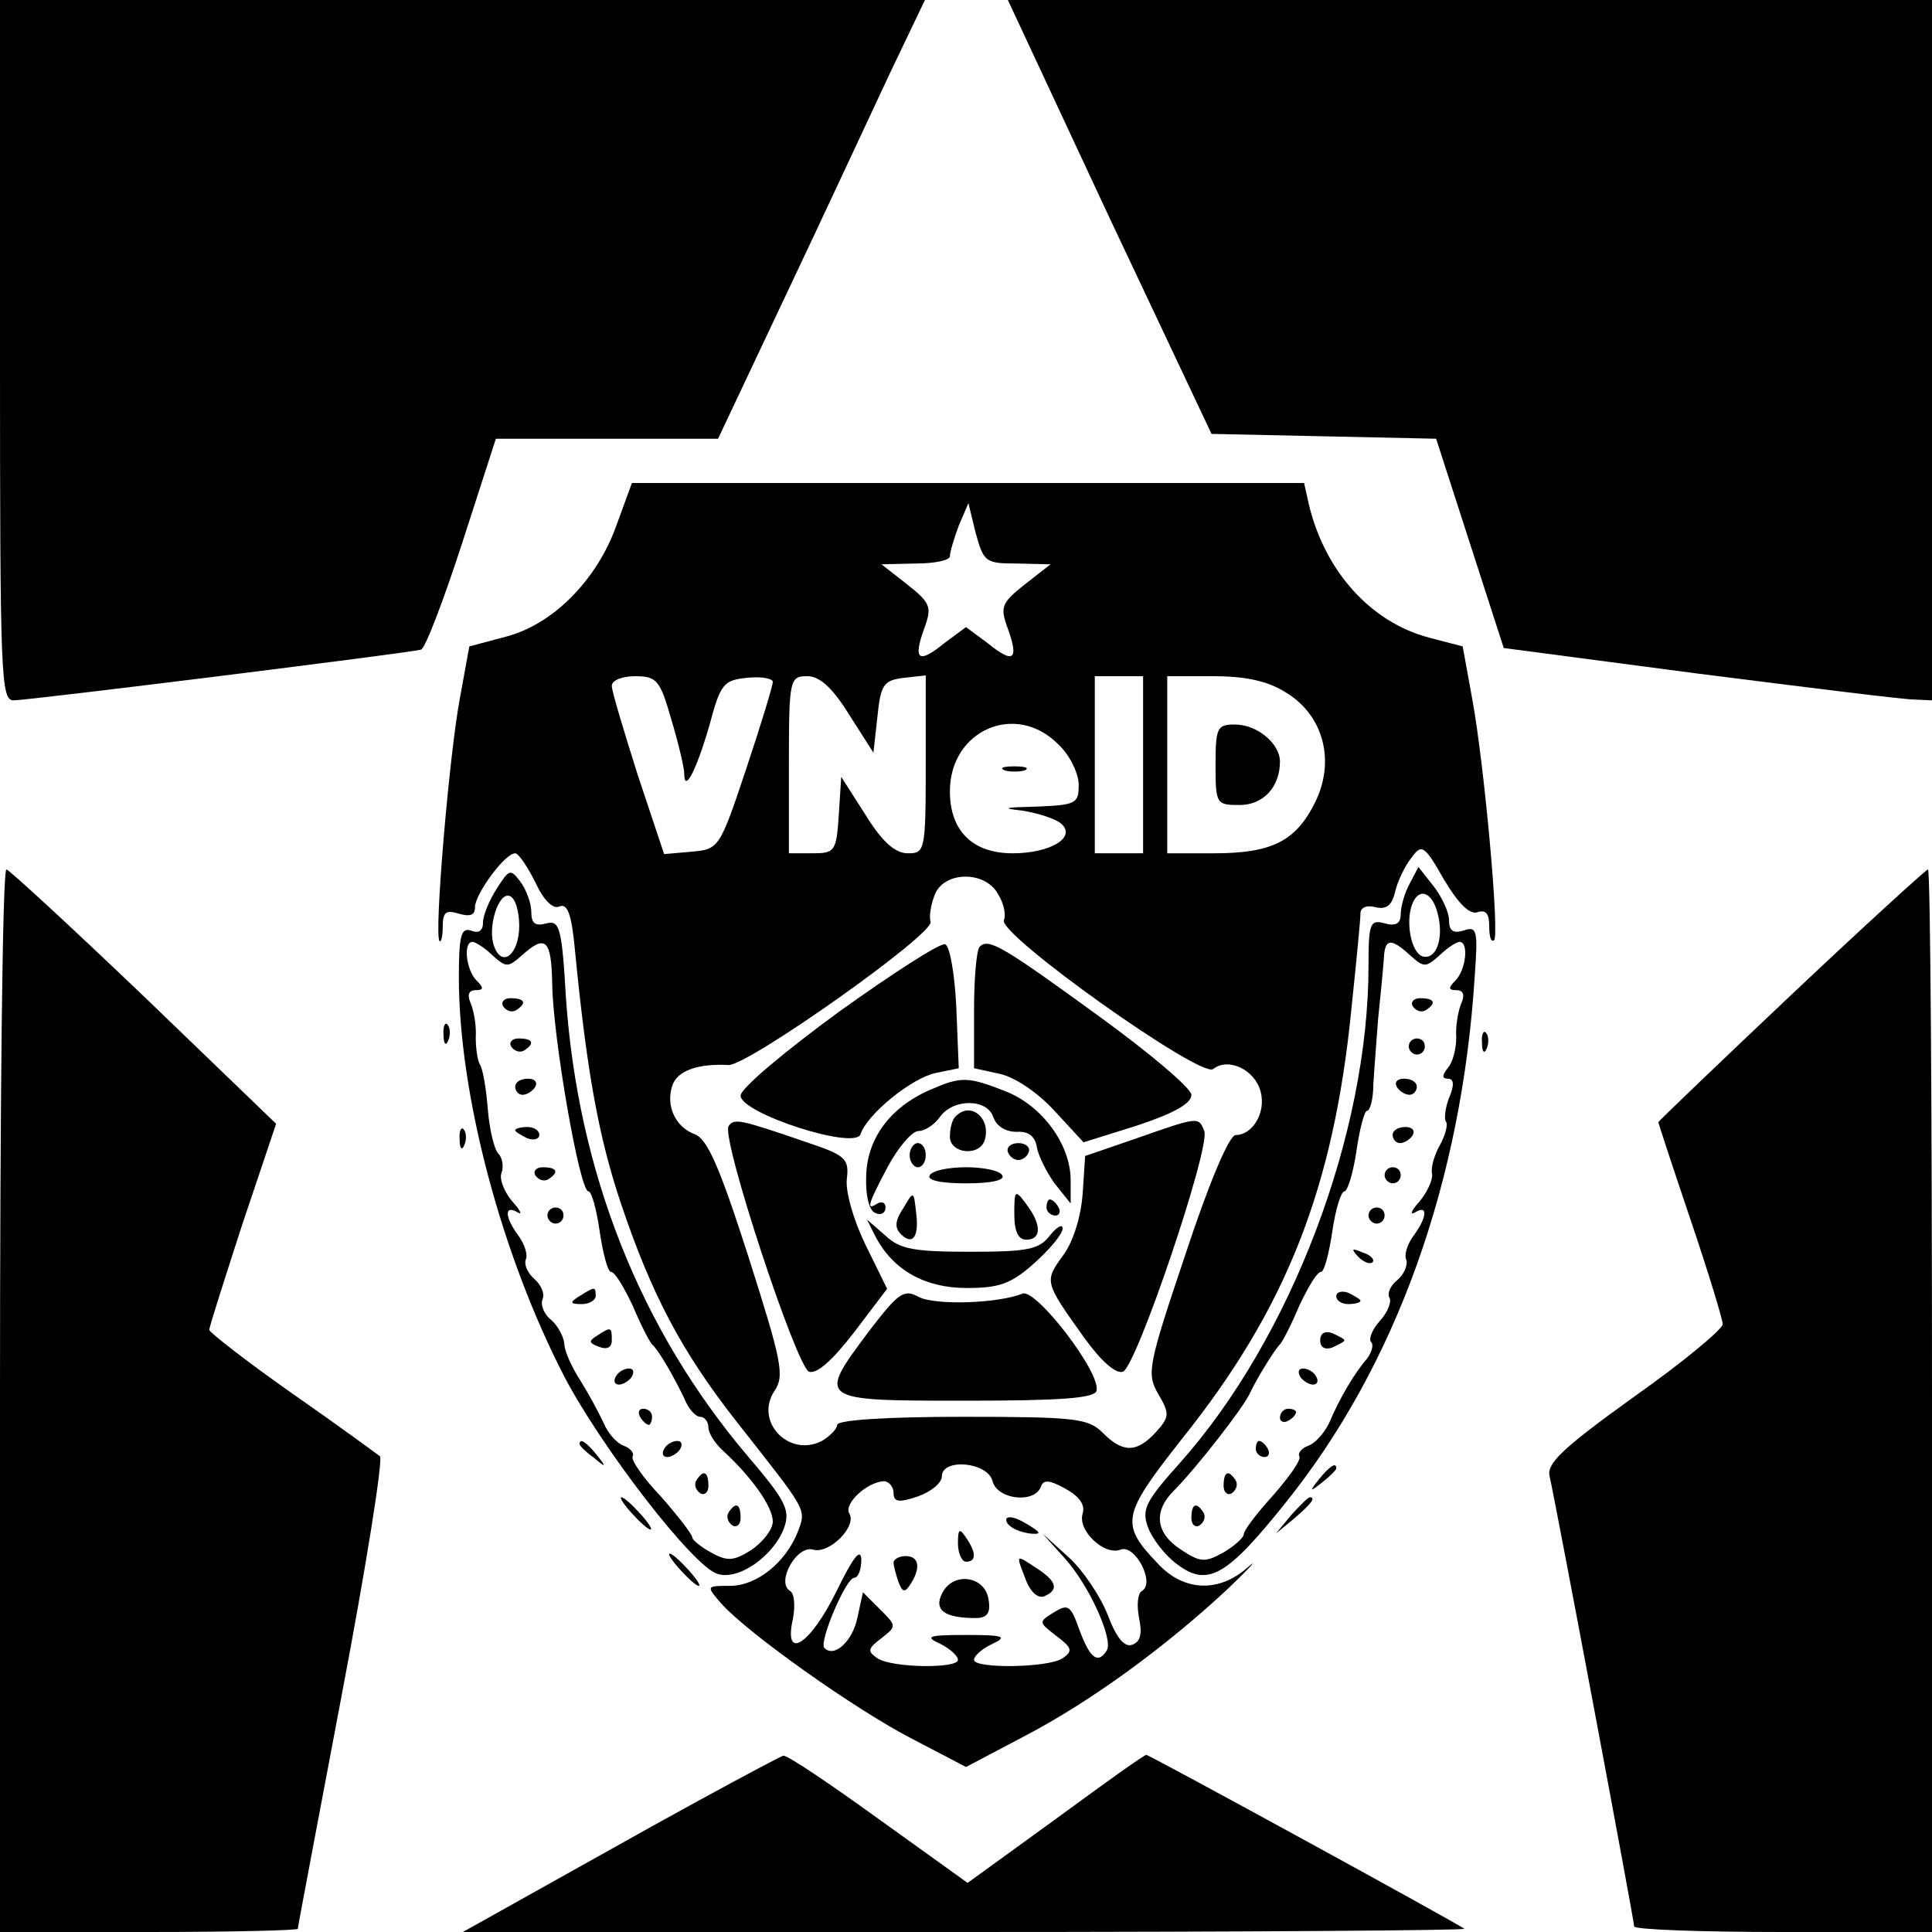 <?xml version="1.0" standalone="no"?>
<!DOCTYPE svg PUBLIC "-//W3C//DTD SVG 20010904//EN"
 "http://www.w3.org/TR/2001/REC-SVG-20010904/DTD/svg10.dtd">
<svg version="1.0" xmlns="http://www.w3.org/2000/svg"
 width="240pt" height="240pt" viewBox="0 0 240 240"
 preserveAspectRatio="xMidYMid meet">

<g transform="translate(0,240) scale(0.1,-0.1)"
fill="#000000" stroke="none">
<path d="M0 1965 c0 -407 1 -435 17 -435 18 0 492 59 506 63 5 1 28 61 51 132
l42 130 138 0 138 0 85 180 c47 99 104 222 128 273 l44 92 -575 0 -574 0 0
-435z"/>
<path d="M1378 2130 l127 -269 140 -3 139 -3 42 -130 42 -130 243 -32 c134
-17 254 -32 267 -32 l22 -1 0 435 0 435 -574 0 -574 0 126 -270z"/>
<path d="M766 1748 c-24 -68 -79 -124 -138 -139 l-45 -12 -12 -66 c-13 -70
-32 -293 -25 -300 2 -2 4 6 4 18 0 18 4 21 20 16 14 -4 20 -2 20 8 0 16 37 67
50 67 4 0 15 -16 25 -36 10 -22 22 -34 30 -30 10 4 15 -10 19 -52 15 -155 30
-235 57 -316 38 -113 75 -184 144 -272 88 -112 87 -108 76 -137 -15 -38 -51
-67 -84 -67 -30 0 -30 0 -11 -22 33 -37 167 -132 237 -168 l67 -35 74 39 c82
43 175 111 252 183 27 26 38 38 24 26 -36 -32 -80 -30 -112 5 -47 49 -44 60
29 153 130 162 190 312 212 538 6 57 11 109 11 116 0 8 8 11 19 8 13 -3 20 2
24 19 3 13 12 32 20 42 13 18 16 17 41 -27 18 -30 32 -44 42 -40 10 3 14 -2
14 -18 0 -12 2 -20 6 -17 7 7 -12 217 -27 299 l-12 66 -42 11 c-72 19 -129 82
-149 165 l-6 27 -418 0 -417 0 -19 -52z m497 -48 l42 -1 -32 -25 c-29 -23 -31
-28 -21 -55 14 -39 7 -44 -25 -18 l-27 20 -27 -20 c-32 -26 -39 -21 -25 18 10
27 8 32 -21 55 l-32 25 43 1 c23 0 42 4 42 9 0 5 5 22 11 38 l12 28 9 -37 c10
-36 12 -38 51 -38z m-429 -194 c9 -30 16 -60 16 -67 0 -25 15 4 31 59 14 53
18 57 47 60 18 2 32 -1 32 -5 0 -5 -15 -54 -33 -108 -33 -99 -34 -100 -68
-103 l-34 -3 -33 99 c-17 54 -32 103 -32 110 0 7 13 12 29 12 27 0 31 -5 45
-54z m221 6 l30 -47 5 45 c4 40 8 45 33 48 l27 3 0 -110 c0 -108 -1 -111 -22
-111 -16 0 -32 14 -53 48 l-30 47 -3 -47 c-3 -46 -5 -48 -33 -48 l-29 0 0 110
c0 107 1 110 23 110 15 0 31 -14 52 -48z m365 -62 l0 -110 -30 0 -30 0 0 110
0 110 30 0 30 0 0 -110z m177 90 c47 -28 62 -85 37 -136 -24 -49 -54 -64 -126
-64 l-58 0 0 110 0 110 58 0 c39 0 67 -6 89 -20z m-282 -65 c14 -13 25 -36 25
-50 0 -23 -3 -25 -52 -27 -41 -1 -45 -2 -18 -5 19 -3 41 -10 48 -16 20 -17
-13 -37 -60 -37 -50 0 -78 28 -78 77 0 76 82 112 135 58z m-75 -186 c7 -11 10
-26 7 -32 -7 -18 245 -197 260 -185 19 15 52 -1 59 -28 7 -26 -10 -54 -31 -54
-8 0 -33 -59 -62 -147 -47 -140 -49 -149 -34 -175 14 -24 14 -28 -3 -47 -24
-26 -41 -26 -66 -1 -18 18 -33 20 -175 20 -93 0 -155 -4 -155 -10 0 -5 -9 -14
-19 -20 -41 -21 -84 24 -59 62 13 19 9 37 -32 166 -36 112 -51 147 -67 153
-24 9 -36 35 -28 60 6 19 32 28 70 26 24 -1 256 163 251 178 -2 6 0 20 5 33
11 30 63 31 79 1z m-7 -729 c6 -23 52 -28 60 -7 3 9 10 9 30 -2 18 -10 25 -20
22 -31 -7 -21 27 -53 47 -45 18 7 43 -41 27 -51 -6 -3 -7 -18 -4 -34 4 -19 2
-29 -8 -33 -10 -4 -20 8 -31 37 -9 23 -31 56 -49 72 l-32 29 27 -30 c31 -34
61 -101 53 -115 -11 -18 -21 -10 -34 25 -11 31 -14 33 -32 22 -19 -12 -19 -12
3 -29 20 -15 21 -19 8 -28 -18 -12 -110 -13 -110 -2 0 5 10 14 23 20 19 9 14
11 -33 11 -47 0 -52 -2 -32 -11 12 -6 22 -15 22 -20 0 -11 -82 -10 -100 2 -13
9 -12 12 5 25 19 15 19 15 -2 36 l-21 21 -7 -32 c-6 -29 -29 -50 -41 -37 -7 7
27 87 37 87 5 0 9 10 9 23 -1 15 -11 1 -31 -40 -33 -67 -66 -87 -54 -34 3 16
2 32 -4 35 -17 11 9 57 29 51 20 -6 55 29 45 45 -7 12 22 39 43 40 6 0 12 -7
12 -14 0 -12 6 -13 30 -5 17 6 30 17 30 25 0 23 57 18 63 -6z"/>
<path d="M1510 1450 c0 -49 1 -50 30 -50 29 0 50 22 50 54 0 22 -28 46 -56 46
-22 0 -24 -4 -24 -50z"/>
<path d="M1248 1443 c6 -2 18 -2 25 0 6 3 1 5 -13 5 -14 0 -19 -2 -12 -5z"/>
<path d="M1042 1143 c-67 -49 -122 -95 -122 -104 0 -22 142 -68 149 -48 8 25
64 70 93 76 l29 6 -3 75 c-2 42 -8 77 -14 79 -6 2 -65 -36 -132 -84z"/>
<path d="M1217 1224 c-4 -4 -7 -40 -7 -79 l0 -72 32 -7 c18 -4 46 -22 68 -46
l36 -39 67 21 c45 15 67 27 67 38 0 8 -52 52 -114 97 -121 88 -138 98 -149 87z"/>
<path d="M1155 1046 c-50 -22 -78 -61 -79 -107 -1 -25 4 -44 12 -46 6 -3 12 0
12 7 0 6 -4 8 -10 5 -14 -9 -13 -3 13 46 13 24 30 44 38 44 8 0 20 8 27 18 17
23 59 22 66 -1 4 -11 15 -18 29 -18 15 1 23 -6 25 -19 2 -11 12 -31 22 -45
l20 -25 0 29 c0 44 -35 92 -80 110 -48 19 -56 19 -95 2z"/>
<path d="M1187 1013 c-4 -3 -7 -15 -7 -25 0 -21 36 -25 43 -5 9 27 -17 50 -36
30z"/>
<path d="M905 1001 c-9 -16 84 -298 100 -305 10 -3 29 14 56 49 l41 54 -27 55
c-15 31 -25 66 -23 82 3 24 -2 29 -47 44 -87 30 -93 31 -100 21z"/>
<path d="M1412 986 l-64 -22 -3 -46 c-2 -28 -11 -59 -24 -77 -24 -33 -24 -33
26 -103 21 -29 39 -45 48 -42 17 7 109 279 101 299 -7 18 -7 18 -84 -9z"/>
<path d="M1130 965 c0 -8 5 -15 10 -15 6 0 10 7 10 15 0 8 -4 15 -10 15 -5 0
-10 -7 -10 -15z"/>
<path d="M1252 969 c2 -6 8 -10 13 -10 5 0 11 4 13 10 2 6 -4 11 -13 11 -9 0
-15 -5 -13 -11z"/>
<path d="M1155 940 c-4 -6 13 -10 45 -10 32 0 49 4 45 10 -3 6 -24 10 -45 10
-21 0 -42 -4 -45 -10z"/>
<path d="M1122 899 c-10 -15 -11 -24 -3 -32 15 -15 23 -3 19 27 -3 27 -3 27
-16 5z"/>
<path d="M1260 892 c0 -22 5 -32 15 -32 19 0 19 19 0 44 -14 19 -15 18 -15
-12z"/>
<path d="M1300 900 c0 -5 5 -10 11 -10 5 0 7 5 4 10 -3 6 -8 10 -11 10 -2 0
-4 -4 -4 -10z"/>
<path d="M1088 863 c22 -41 61 -63 113 -63 40 0 55 5 84 31 19 17 35 36 35 43
0 6 -7 2 -16 -9 -13 -17 -27 -20 -98 -20 -70 0 -88 3 -106 20 l-23 20 11 -22z"/>
<path d="M1080 747 c-65 -87 -66 -87 119 -87 117 0 160 3 163 12 7 21 -75 128
-92 121 -29 -12 -108 -15 -129 -4 -18 10 -25 5 -61 -42z"/>
<path d="M1250 512 c0 -6 9 -12 20 -15 11 -3 20 -3 20 -1 0 2 -9 8 -20 14 -11
6 -20 7 -20 2z"/>
<path d="M1190 483 c0 -13 5 -23 10 -23 13 0 13 11 0 30 -8 12 -10 11 -10 -7z"/>
<path d="M1110 459 c0 -4 3 -15 6 -24 5 -13 8 -14 15 -3 13 20 11 35 -6 35 -8
0 -15 -4 -15 -8z"/>
<path d="M1273 441 c6 -18 16 -27 24 -24 19 8 16 19 -11 36 -24 16 -24 16 -13
-12z"/>
<path d="M1171 422 c-12 -22 2 -32 41 -32 14 0 19 6 16 23 -4 29 -43 35 -57 9z"/>
<path d="M0 660 l0 -660 185 0 c102 0 185 2 185 4 0 3 25 134 55 293 30 158
51 290 47 294 -4 3 -53 39 -109 78 -57 40 -103 76 -103 79 0 4 19 63 41 131
l42 125 -164 158 c-90 86 -167 157 -171 158 -5 0 -8 -297 -8 -660z"/>
<path d="M617 1296 c-9 -14 -17 -33 -17 -42 0 -10 -5 -14 -15 -10 -12 4 -15
-6 -15 -58 0 -146 53 -345 131 -496 46 -88 160 -236 190 -245 26 -9 70 22 83
57 8 22 2 34 -45 89 -134 158 -211 353 -226 570 -5 87 -8 96 -24 92 -14 -4
-19 0 -19 14 0 11 -6 27 -13 37 -13 17 -14 17 -30 -8z m28 -46 c0 -35 -21 -53
-31 -26 -9 23 5 68 19 63 7 -2 12 -19 12 -37z m-33 -37 c17 -15 19 -15 36 0
30 27 37 20 38 -36 1 -66 34 -257 45 -257 4 0 10 -22 14 -50 4 -27 10 -50 14
-50 5 0 16 -19 27 -42 10 -24 21 -45 24 -48 9 -8 29 -44 40 -67 5 -13 14 -23
20 -23 5 0 10 -6 10 -13 0 -7 8 -20 18 -29 36 -33 62 -70 62 -88 0 -10 -12
-25 -26 -35 -22 -14 -30 -15 -50 -4 -13 7 -24 16 -24 19 0 4 -18 27 -39 51
-22 23 -38 46 -35 50 2 4 -3 10 -11 13 -9 3 -20 16 -25 28 -6 13 -19 37 -29
53 -11 17 -20 37 -20 46 -1 9 -8 22 -16 29 -9 7 -14 19 -11 26 3 7 -2 18 -10
25 -8 7 -13 17 -11 24 3 6 -1 19 -9 30 -17 23 -18 39 -1 29 6 -4 4 2 -7 14
-10 12 -16 28 -13 35 3 8 1 19 -4 24 -5 5 -11 30 -13 55 -2 25 -6 50 -10 56
-3 5 -5 21 -5 33 1 13 -2 32 -6 42 -5 11 -3 17 6 17 10 0 10 3 1 12 -13 13
-17 48 -5 48 3 0 15 -7 25 -17z"/>
<path d="M625 1150 c4 -6 11 -8 16 -5 14 9 11 15 -7 15 -8 0 -12 -5 -9 -10z"/>
<path d="M635 1100 c4 -6 11 -8 16 -5 14 9 11 15 -7 15 -8 0 -12 -5 -9 -10z"/>
<path d="M640 1050 c0 -5 4 -10 9 -10 6 0 13 5 16 10 3 6 -1 10 -9 10 -9 0
-16 -4 -16 -10z"/>
<path d="M640 996 c0 -2 7 -6 15 -10 8 -3 15 -1 15 4 0 6 -7 10 -15 10 -8 0
-15 -2 -15 -4z"/>
<path d="M665 940 c4 -6 11 -8 16 -5 14 9 11 15 -7 15 -8 0 -12 -5 -9 -10z"/>
<path d="M680 890 c0 -5 5 -10 10 -10 6 0 10 5 10 10 0 6 -4 10 -10 10 -5 0
-10 -4 -10 -10z"/>
<path d="M720 790 c-13 -8 -12 -10 3 -10 9 0 17 5 17 10 0 12 -1 12 -20 0z"/>
<path d="M742 741 c-11 -7 -11 -9 2 -14 10 -4 16 -1 16 8 0 17 -1 17 -18 6z"/>
<path d="M765 690 c-3 -5 -2 -10 4 -10 5 0 13 5 16 10 3 6 2 10 -4 10 -5 0
-13 -4 -16 -10z"/>
<path d="M795 640 c3 -5 8 -10 11 -10 2 0 4 5 4 10 0 6 -5 10 -11 10 -5 0 -7
-4 -4 -10z"/>
<path d="M825 600 c-3 -5 -2 -10 4 -10 5 0 13 5 16 10 3 6 2 10 -4 10 -5 0
-13 -4 -16 -10z"/>
<path d="M865 561 c-3 -5 -1 -12 5 -16 5 -3 10 1 10 9 0 18 -6 21 -15 7z"/>
<path d="M905 521 c-3 -5 -1 -12 5 -16 5 -3 10 1 10 9 0 18 -6 21 -15 7z"/>
<path d="M1751 1302 c-6 -11 -11 -28 -11 -38 0 -11 -6 -15 -20 -11 -18 5 -20
0 -20 -53 0 -208 -96 -462 -234 -617 -43 -48 -48 -58 -40 -80 5 -14 21 -35 36
-46 38 -29 62 -15 134 75 138 171 220 400 236 656 4 56 3 62 -14 56 -13 -4
-18 0 -18 13 0 10 -9 29 -19 42 l-19 24 -11 -21z m35 -37 c8 -31 -2 -58 -19
-53 -14 5 -21 42 -13 64 8 22 25 17 32 -11z m-34 -52 c17 -15 19 -15 36 0 10
10 22 17 25 17 12 0 8 -35 -5 -48 -9 -9 -9 -12 1 -12 9 0 11 -6 6 -17 -4 -10
-7 -29 -6 -42 0 -13 -4 -30 -10 -37 -8 -10 -8 -14 0 -14 7 0 8 -8 1 -24 -5
-13 -6 -26 -4 -29 3 -3 0 -16 -7 -29 -7 -12 -12 -29 -10 -36 1 -8 -6 -23 -16
-35 -10 -11 -12 -17 -5 -13 16 10 15 -6 -2 -29 -8 -11 -12 -24 -9 -30 2 -7 -3
-18 -11 -25 -9 -7 -13 -17 -10 -22 3 -5 -2 -18 -12 -29 -9 -10 -14 -22 -11
-26 4 -3 1 -13 -5 -21 -15 -17 -34 -49 -47 -80 -6 -12 -17 -25 -26 -28 -8 -3
-13 -9 -11 -13 3 -4 -12 -25 -32 -48 -20 -22 -37 -44 -37 -49 0 -4 -12 -15
-26 -23 -22 -12 -28 -12 -52 4 -31 20 -35 47 -9 73 27 27 88 105 95 122 8 17
30 53 37 60 3 3 14 24 24 48 11 23 22 42 27 42 4 0 10 23 14 50 4 28 11 50 15
50 4 0 11 23 15 50 4 28 10 50 13 50 4 0 8 15 8 33 1 17 4 55 6 82 3 28 6 60
7 73 1 26 8 28 33 5z"/>
<path d="M1755 1150 c4 -6 11 -8 16 -5 14 9 11 15 -7 15 -8 0 -12 -5 -9 -10z"/>
<path d="M1750 1100 c0 -5 5 -10 10 -10 6 0 10 5 10 10 0 6 -4 10 -10 10 -5 0
-10 -4 -10 -10z"/>
<path d="M1735 1050 c3 -5 10 -10 16 -10 5 0 9 5 9 10 0 6 -7 10 -16 10 -8 0
-12 -4 -9 -10z"/>
<path d="M1730 990 c0 -5 4 -10 9 -10 6 0 13 5 16 10 3 6 -1 10 -9 10 -9 0
-16 -4 -16 -10z"/>
<path d="M1720 940 c0 -5 5 -10 10 -10 6 0 10 5 10 10 0 6 -4 10 -10 10 -5 0
-10 -4 -10 -10z"/>
<path d="M1700 890 c0 -5 5 -10 10 -10 6 0 10 5 10 10 0 6 -4 10 -10 10 -5 0
-10 -4 -10 -10z"/>
<path d="M1687 839 c7 -7 15 -10 18 -7 3 3 -2 9 -12 12 -14 6 -15 5 -6 -5z"/>
<path d="M1660 790 c0 -6 7 -10 15 -10 8 0 15 2 15 4 0 2 -7 6 -15 10 -8 3
-15 1 -15 -4z"/>
<path d="M1640 735 c0 -9 6 -12 15 -9 8 4 15 7 15 9 0 2 -7 5 -15 9 -9 3 -15
0 -15 -9z"/>
<path d="M1615 690 c3 -5 11 -10 16 -10 6 0 7 5 4 10 -3 6 -11 10 -16 10 -6 0
-7 -4 -4 -10z"/>
<path d="M1590 639 c0 -5 5 -7 10 -4 6 3 10 8 10 11 0 2 -4 4 -10 4 -5 0 -10
-5 -10 -11z"/>
<path d="M1560 600 c0 -5 5 -10 11 -10 5 0 7 5 4 10 -3 6 -8 10 -11 10 -2 0
-4 -4 -4 -10z"/>
<path d="M1520 554 c0 -8 5 -12 10 -9 6 4 8 11 5 16 -9 14 -15 11 -15 -7z"/>
<path d="M1480 514 c0 -8 5 -12 10 -9 6 4 8 11 5 16 -9 14 -15 11 -15 -7z"/>
<path d="M2225 1164 c-91 -86 -165 -157 -165 -158 0 -1 18 -56 40 -121 22 -65
40 -124 40 -130 0 -6 -49 -47 -110 -90 -89 -64 -109 -83 -105 -99 8 -35 105
-552 105 -559 0 -4 83 -7 185 -7 l185 0 0 660 c0 363 -2 660 -5 660 -2 0 -79
-70 -170 -156z"/>
<path d="M551 1114 c0 -11 3 -14 6 -6 3 7 2 16 -1 19 -3 4 -6 -2 -5 -13z"/>
<path d="M1841 1104 c0 -11 3 -14 6 -6 3 7 2 16 -1 19 -3 4 -6 -2 -5 -13z"/>
<path d="M571 984 c0 -11 3 -14 6 -6 3 7 2 16 -1 19 -3 4 -6 -2 -5 -13z"/>
<path d="M720 606 c0 -2 8 -10 18 -17 15 -13 16 -12 3 4 -13 16 -21 21 -21 13z"/>
<path d="M1639 563 c-13 -16 -12 -17 4 -4 9 7 17 15 17 17 0 8 -8 3 -21 -13z"/>
<path d="M785 520 c10 -11 20 -20 23 -20 3 0 -3 9 -13 20 -10 11 -20 20 -23
20 -3 0 3 -9 13 -20z"/>
<path d="M1604 518 l-19 -23 23 19 c21 18 27 26 19 26 -2 0 -12 -10 -23 -22z"/>
<path d="M845 450 c10 -11 20 -20 23 -20 3 0 -3 9 -13 20 -10 11 -20 20 -23
20 -3 0 3 -9 13 -20z"/>
<path d="M770 109 l-195 -109 624 0 c343 0 622 2 620 4 -7 6 -391 216 -395
216 -3 0 -53 -36 -113 -80 l-109 -79 -110 79 c-61 44 -114 80 -119 79 -4 -1
-96 -50 -203 -110z"/>
</g>
</svg>
